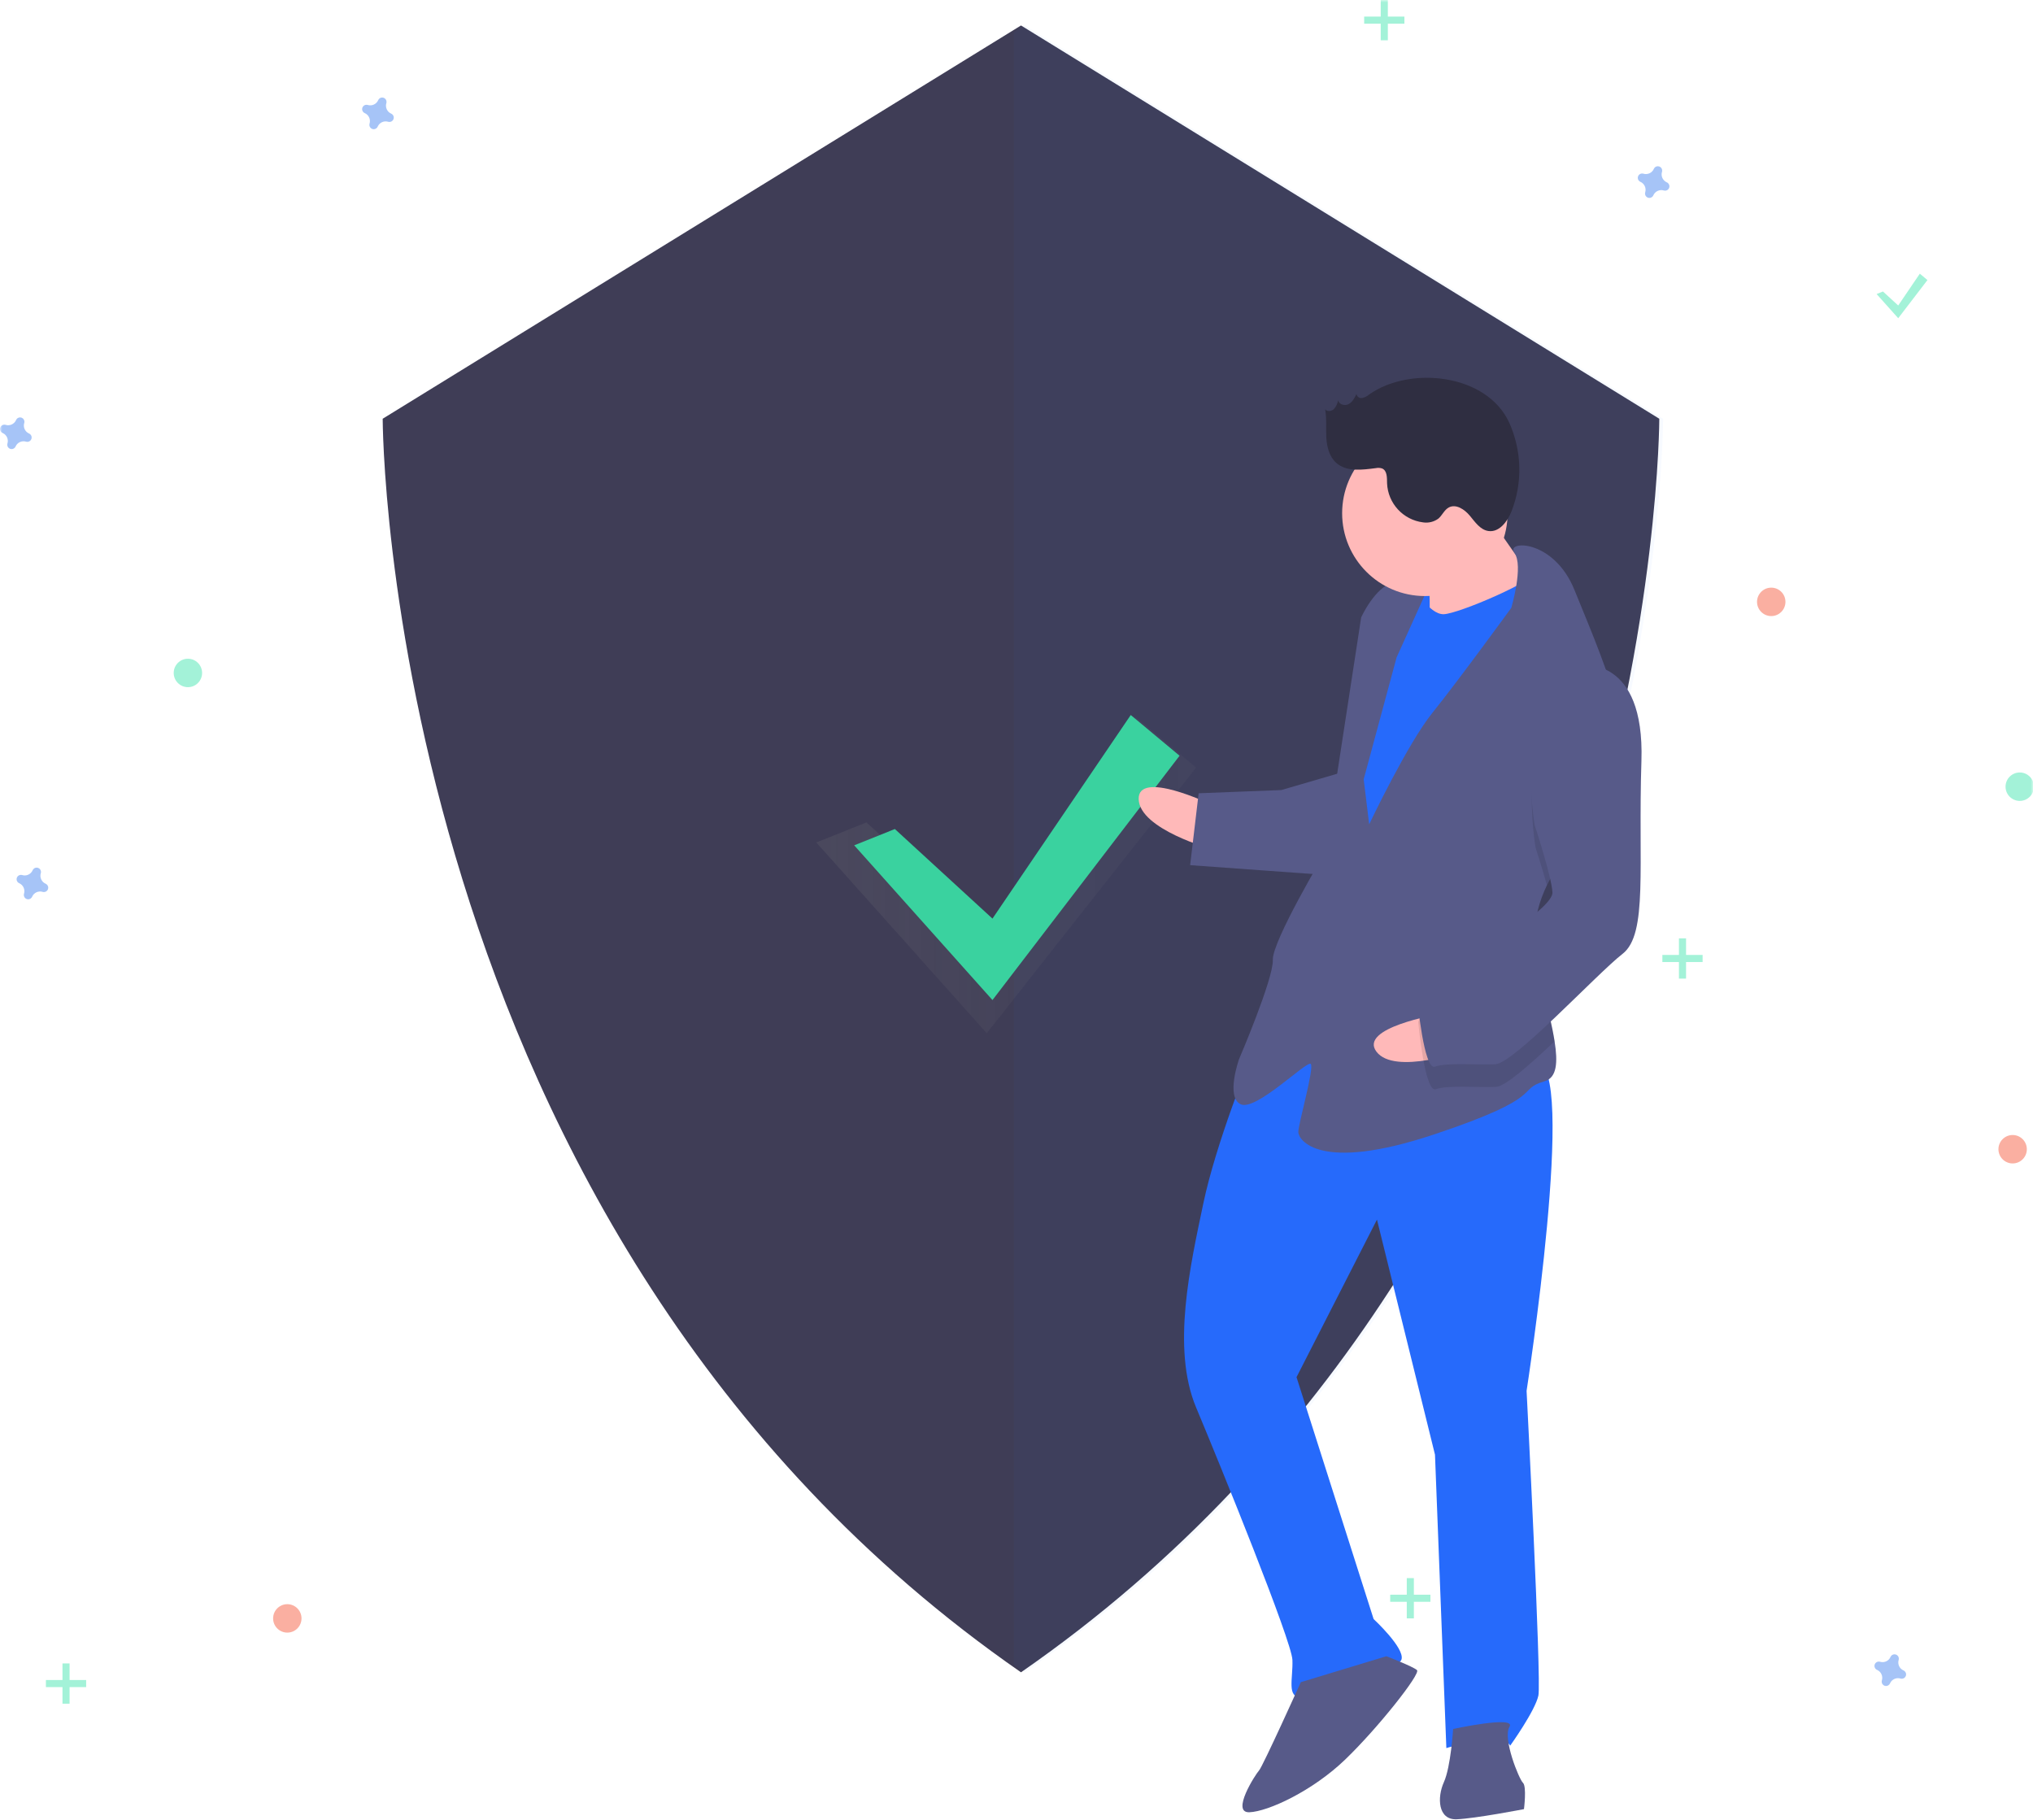 <?xml version="1.0" encoding="UTF-8"?>
<svg xmlns="http://www.w3.org/2000/svg" xmlns:xlink="http://www.w3.org/1999/xlink" width="429pt" height="384pt" viewBox="0 0 429 384" version="1.1">
<defs>
<filter id="alpha" filterUnits="objectBoundingBox" x="0%" y="0%" width="100%" height="100%">
  <feColorMatrix type="matrix" in="SourceGraphic" values="0 0 0 0 1 0 0 0 0 1 0 0 0 0 1 0 0 0 1 0"/>
</filter>
<mask id="mask0">
  <g filter="url(#alpha)">
<rect x="0" y="0" width="429" height="384" style="fill:rgb(0%,0%,0%);fill-opacity:0.039;stroke:none;"/>
  </g>
</mask>
<clipPath id="clip1">
  <rect x="0" y="0" width="429" height="384"/>
</clipPath>
<g id="surface5" clip-path="url(#clip1)">
<path style=" stroke:none;fill-rule:nonzero;fill:rgb(14.902%,41.569%,98.431%);fill-opacity:1;" d="M 216.254 5.375 L 213.949 6.793 L 213.949 351.254 C 214.715 351.797 215.48 352.336 216.254 352.875 C 350.945 259.516 350.945 88.359 350.945 88.359 Z M 216.254 5.375 "/>
</g>
<mask id="mask1">
  <g filter="url(#alpha)">
<rect x="0" y="0" width="429" height="384" style="fill:rgb(0%,0%,0%);fill-opacity:0.702;stroke:none;"/>
  </g>
</mask>
<linearGradient id="linear0" gradientUnits="userSpaceOnUse" x1="344.921" y1="369.397" x2="505.399" y2="369.397" gradientTransform="matrix(0.499,0,0,0.5,0,0)">
<stop offset="0" style="stop-color:rgb(50.196%,50.196%,50.196%);stop-opacity:0.251;"/>
<stop offset="0.535" style="stop-color:rgb(50.196%,50.196%,50.196%);stop-opacity:0.122;"/>
<stop offset="1" style="stop-color:rgb(50.196%,50.196%,50.196%);stop-opacity:0.102;"/>
</linearGradient>
<clipPath id="clip2">
  <rect x="0" y="0" width="429" height="384"/>
</clipPath>
<g id="surface8" clip-path="url(#clip2)">
<path style=" stroke:none;fill-rule:nonzero;fill:url(#linear0);" d="M 182.84 173.535 L 208.23 196.836 L 239.711 151.375 L 252.406 161.969 L 208.23 218.023 L 172.258 177.77 Z M 182.84 173.535 "/>
</g>
<mask id="mask2">
  <g filter="url(#alpha)">
<rect x="0" y="0" width="429" height="384" style="fill:rgb(0%,0%,0%);fill-opacity:0.502;stroke:none;"/>
  </g>
</mask>
<clipPath id="clip3">
  <rect x="0" y="0" width="429" height="384"/>
</clipPath>
<g id="surface11" clip-path="url(#clip3)">
<path style=" stroke:none;fill-rule:nonzero;fill:rgb(30.196%,54.118%,94.118%);fill-opacity:1;" d="M 82.547 23.977 C 81.695 23.605 81.254 22.652 81.527 21.758 C 81.547 21.691 81.562 21.625 81.566 21.555 C 81.59 21.148 81.348 20.773 80.965 20.633 C 80.586 20.492 80.156 20.617 79.914 20.941 C 79.871 21 79.836 21.059 79.812 21.125 C 79.438 21.98 78.484 22.422 77.594 22.148 C 77.527 22.125 77.457 22.113 77.391 22.109 C 76.984 22.082 76.609 22.328 76.469 22.707 C 76.328 23.09 76.457 23.52 76.781 23.762 C 76.836 23.805 76.895 23.84 76.961 23.863 C 77.816 24.238 78.254 25.191 77.984 26.086 C 77.961 26.152 77.949 26.219 77.941 26.289 C 77.918 26.695 78.16 27.07 78.543 27.211 C 78.922 27.352 79.352 27.223 79.598 26.898 C 79.637 26.844 79.672 26.785 79.699 26.719 C 80.07 25.863 81.023 25.422 81.914 25.695 C 81.98 25.715 82.051 25.73 82.121 25.734 C 82.523 25.762 82.898 25.516 83.039 25.133 C 83.18 24.754 83.055 24.324 82.73 24.082 C 82.672 24.039 82.613 24.004 82.547 23.977 Z M 82.547 23.977 "/>
</g>
<mask id="mask3">
  <g filter="url(#alpha)">
<rect x="0" y="0" width="429" height="384" style="fill:rgb(0%,0%,0%);fill-opacity:0.502;stroke:none;"/>
  </g>
</mask>
<clipPath id="clip4">
  <rect x="0" y="0" width="429" height="384"/>
</clipPath>
<g id="surface14" clip-path="url(#clip4)">
<path style=" stroke:none;fill-rule:nonzero;fill:rgb(30.196%,54.118%,94.118%);fill-opacity:1;" d="M 9.633 186.477 C 8.777 186.105 8.34 185.152 8.609 184.258 C 8.633 184.191 8.645 184.125 8.652 184.055 C 8.676 183.648 8.434 183.273 8.051 183.133 C 7.672 182.992 7.242 183.117 6.996 183.441 C 6.957 183.5 6.922 183.559 6.895 183.625 C 6.523 184.48 5.57 184.922 4.68 184.648 C 4.613 184.625 4.543 184.613 4.473 184.609 C 4.07 184.582 3.695 184.828 3.555 185.207 C 3.414 185.59 3.539 186.02 3.863 186.262 C 3.922 186.305 3.98 186.34 4.047 186.363 C 4.898 186.738 5.34 187.691 5.066 188.586 C 5.047 188.652 5.031 188.719 5.027 188.789 C 5.004 189.195 5.246 189.57 5.629 189.711 C 6.008 189.852 6.438 189.723 6.68 189.398 C 6.723 189.344 6.758 189.285 6.781 189.219 C 7.156 188.363 8.109 187.922 9 188.195 C 9.066 188.215 9.137 188.23 9.203 188.234 C 9.609 188.262 9.984 188.016 10.125 187.633 C 10.266 187.254 10.137 186.824 9.812 186.582 C 9.758 186.539 9.699 186.504 9.633 186.477 Z M 9.633 186.477 "/>
</g>
<mask id="mask4">
  <g filter="url(#alpha)">
<rect x="0" y="0" width="429" height="384" style="fill:rgb(0%,0%,0%);fill-opacity:0.502;stroke:none;"/>
  </g>
</mask>
<clipPath id="clip5">
  <rect x="0" y="0" width="429" height="384"/>
</clipPath>
<g id="surface17" clip-path="url(#clip5)">
<path style=" stroke:none;fill-rule:nonzero;fill:rgb(96.078%,37.255%,26.667%);fill-opacity:1;" d="M 376.762 127 C 376.762 128.656 375.418 130 373.766 130 C 372.109 130 370.766 128.656 370.766 127 C 370.766 125.344 372.109 124 373.766 124 C 375.418 124 376.762 125.344 376.762 127 Z M 376.762 127 "/>
</g>
<mask id="mask5">
  <g filter="url(#alpha)">
<rect x="0" y="0" width="429" height="384" style="fill:rgb(0%,0%,0%);fill-opacity:0.502;stroke:none;"/>
  </g>
</mask>
<clipPath id="clip6">
  <rect x="0" y="0" width="429" height="384"/>
</clipPath>
<g id="surface20" clip-path="url(#clip6)">
<path style=" stroke:none;fill-rule:nonzero;fill:rgb(96.078%,37.255%,26.667%);fill-opacity:1;" d="M 63.625 341.5 C 63.625 343.156 62.285 344.5 60.629 344.5 C 58.973 344.5 57.633 343.156 57.633 341.5 C 57.633 339.844 58.973 338.5 60.629 338.5 C 62.285 338.5 63.625 339.844 63.625 341.5 Z M 63.625 341.5 "/>
</g>
<mask id="mask6">
  <g filter="url(#alpha)">
<rect x="0" y="0" width="429" height="384" style="fill:rgb(0%,0%,0%);fill-opacity:0.502;stroke:none;"/>
  </g>
</mask>
<clipPath id="clip7">
  <rect x="0" y="0" width="429" height="384"/>
</clipPath>
<g id="surface23" clip-path="url(#clip7)">
<path style=" stroke:none;fill-rule:nonzero;fill:rgb(96.078%,37.255%,26.667%);fill-opacity:1;" d="M 427.699 242.5 C 427.699 244.156 426.359 245.5 424.703 245.5 C 423.051 245.5 421.707 244.156 421.707 242.5 C 421.707 240.844 423.051 239.5 424.703 239.5 C 426.359 239.5 427.699 240.844 427.699 242.5 Z M 427.699 242.5 "/>
</g>
<mask id="mask7">
  <g filter="url(#alpha)">
<rect x="0" y="0" width="429" height="384" style="fill:rgb(0%,0%,0%);fill-opacity:0.502;stroke:none;"/>
  </g>
</mask>
<clipPath id="clip8">
  <rect x="0" y="0" width="429" height="384"/>
</clipPath>
<g id="surface26" clip-path="url(#clip8)">
<path style=" stroke:none;fill-rule:nonzero;fill:rgb(30.196%,54.118%,94.118%);fill-opacity:1;" d="M 351.734 38.477 C 350.879 38.105 350.441 37.152 350.711 36.258 C 350.734 36.191 350.746 36.125 350.754 36.055 C 350.777 35.648 350.531 35.273 350.152 35.133 C 349.77 34.992 349.344 35.117 349.098 35.441 C 349.059 35.5 349.023 35.559 348.996 35.625 C 348.625 36.48 347.672 36.922 346.777 36.648 C 346.715 36.625 346.645 36.613 346.574 36.609 C 346.172 36.582 345.797 36.828 345.656 37.207 C 345.516 37.59 345.641 38.02 345.965 38.262 C 346.023 38.305 346.082 38.34 346.145 38.363 C 347 38.738 347.441 39.691 347.168 40.586 C 347.148 40.652 347.133 40.719 347.129 40.789 C 347.105 41.195 347.348 41.57 347.73 41.711 C 348.109 41.852 348.539 41.723 348.781 41.398 C 348.824 41.344 348.859 41.285 348.883 41.219 C 349.258 40.363 350.211 39.922 351.102 40.195 C 351.168 40.215 351.238 40.23 351.305 40.234 C 351.711 40.262 352.086 40.016 352.227 39.633 C 352.367 39.254 352.238 38.824 351.914 38.582 C 351.859 38.539 351.801 38.504 351.734 38.477 Z M 351.734 38.477 "/>
</g>
<mask id="mask8">
  <g filter="url(#alpha)">
<rect x="0" y="0" width="429" height="384" style="fill:rgb(0%,0%,0%);fill-opacity:0.502;stroke:none;"/>
  </g>
</mask>
<clipPath id="clip9">
  <rect x="0" y="0" width="429" height="384"/>
</clipPath>
<g id="surface29" clip-path="url(#clip9)">
<path style=" stroke:none;fill-rule:nonzero;fill:rgb(30.196%,54.118%,94.118%);fill-opacity:1;" d="M 401.676 352.477 C 400.82 352.105 400.383 351.152 400.652 350.258 C 400.676 350.191 400.688 350.125 400.695 350.055 C 400.719 349.648 400.477 349.273 400.094 349.133 C 399.715 348.992 399.285 349.117 399.039 349.441 C 399 349.5 398.965 349.559 398.938 349.625 C 398.566 350.48 397.613 350.922 396.723 350.648 C 396.656 350.625 396.586 350.613 396.516 350.609 C 396.113 350.582 395.738 350.828 395.598 351.207 C 395.457 351.59 395.582 352.02 395.906 352.262 C 395.965 352.305 396.023 352.34 396.09 352.363 C 396.941 352.738 397.383 353.691 397.109 354.586 C 397.09 354.652 397.074 354.719 397.07 354.789 C 397.047 355.195 397.289 355.57 397.672 355.711 C 398.051 355.852 398.48 355.723 398.723 355.398 C 398.766 355.344 398.801 355.285 398.824 355.219 C 399.199 354.363 400.152 353.922 401.043 354.195 C 401.109 354.215 401.18 354.23 401.246 354.234 C 401.652 354.262 402.027 354.016 402.168 353.633 C 402.309 353.254 402.18 352.824 401.855 352.582 C 401.801 352.539 401.742 352.504 401.676 352.477 Z M 401.676 352.477 "/>
</g>
<mask id="mask9">
  <g filter="url(#alpha)">
<rect x="0" y="0" width="429" height="384" style="fill:rgb(0%,0%,0%);fill-opacity:0.502;stroke:none;"/>
  </g>
</mask>
<clipPath id="clip10">
  <rect x="0" y="0" width="429" height="384"/>
</clipPath>
<g id="surface32" clip-path="url(#clip10)">
<path style=" stroke:none;fill-rule:nonzero;fill:rgb(30.196%,54.118%,94.118%);fill-opacity:1;" d="M 6.137 91.477 C 5.281 91.105 4.844 90.152 5.113 89.258 C 5.137 89.191 5.148 89.125 5.156 89.055 C 5.18 88.648 4.938 88.273 4.555 88.133 C 4.176 87.992 3.746 88.117 3.5 88.441 C 3.461 88.5 3.426 88.559 3.398 88.625 C 3.027 89.48 2.074 89.922 1.184 89.648 C 1.117 89.625 1.047 89.613 0.977 89.609 C 0.574 89.582 0.199 89.828 0.059 90.207 C -0.082 90.59 0.043 91.02 0.367 91.262 C 0.426 91.305 0.484 91.34 0.551 91.363 C 1.402 91.738 1.844 92.691 1.57 93.586 C 1.551 93.652 1.539 93.719 1.531 93.789 C 1.508 94.195 1.75 94.57 2.133 94.711 C 2.512 94.852 2.941 94.723 3.184 94.398 C 3.227 94.344 3.262 94.285 3.285 94.219 C 3.66 93.363 4.613 92.922 5.504 93.195 C 5.57 93.215 5.641 93.23 5.707 93.234 C 6.113 93.262 6.488 93.016 6.629 92.633 C 6.77 92.254 6.641 91.824 6.32 91.582 C 6.262 91.539 6.203 91.504 6.137 91.477 Z M 6.137 91.477 "/>
</g>
<mask id="mask10">
  <g filter="url(#alpha)">
<rect x="0" y="0" width="429" height="384" style="fill:rgb(0%,0%,0%);fill-opacity:0.502;stroke:none;"/>
  </g>
</mask>
<clipPath id="clip11">
  <rect x="0" y="0" width="429" height="384"/>
</clipPath>
<g id="surface35" clip-path="url(#clip11)">
<path style=" stroke:none;fill-rule:nonzero;fill:rgb(27.843%,90.196%,69.412%);fill-opacity:1;" d="M 42.648 142 C 42.648 143.656 41.309 145 39.652 145 C 38 145 36.656 143.656 36.656 142 C 36.656 140.344 38 139 39.652 139 C 41.309 139 42.648 140.344 42.648 142 Z M 42.648 142 "/>
</g>
<mask id="mask11">
  <g filter="url(#alpha)">
<rect x="0" y="0" width="429" height="384" style="fill:rgb(0%,0%,0%);fill-opacity:0.502;stroke:none;"/>
  </g>
</mask>
<clipPath id="clip12">
  <rect x="0" y="0" width="429" height="384"/>
</clipPath>
<g id="surface38" clip-path="url(#clip12)">
<path style=" stroke:none;fill-rule:nonzero;fill:rgb(27.843%,90.196%,69.412%);fill-opacity:1;" d="M 429.199 166 C 429.199 167.656 427.859 169 426.203 169 C 424.547 169 423.207 167.656 423.207 166 C 423.207 164.344 424.547 163 426.203 163 C 427.859 163 429.199 164.344 429.199 166 Z M 429.199 166 "/>
</g>
<mask id="mask12">
  <g filter="url(#alpha)">
<rect x="0" y="0" width="429" height="384" style="fill:rgb(0%,0%,0%);fill-opacity:0.502;stroke:none;"/>
  </g>
</mask>
<clipPath id="clip13">
  <rect x="0" y="0" width="429" height="384"/>
</clipPath>
<g id="surface41" clip-path="url(#clip13)">
<path style=" stroke:none;fill-rule:nonzero;fill:rgb(27.843%,90.196%,69.412%);fill-opacity:1;" d="M 291.359 0 L 292.859 0 L 292.859 8.5 L 291.359 8.5 Z M 291.359 0 "/>
<path style=" stroke:none;fill-rule:nonzero;fill:rgb(27.843%,90.196%,69.412%);fill-opacity:1;" d="M 296.355 3.5 L 296.355 5 L 287.863 5 L 287.863 3.5 Z M 296.355 3.5 "/>
</g>
<mask id="mask13">
  <g filter="url(#alpha)">
<rect x="0" y="0" width="429" height="384" style="fill:rgb(0%,0%,0%);fill-opacity:0.502;stroke:none;"/>
  </g>
</mask>
<clipPath id="clip14">
  <rect x="0" y="0" width="429" height="384"/>
</clipPath>
<g id="surface44" clip-path="url(#clip14)">
<path style=" stroke:none;fill-rule:nonzero;fill:rgb(27.843%,90.196%,69.412%);fill-opacity:1;" d="M 296.855 333 L 298.352 333 L 298.352 341.5 L 296.855 341.5 Z M 296.855 333 "/>
<path style=" stroke:none;fill-rule:nonzero;fill:rgb(27.843%,90.196%,69.412%);fill-opacity:1;" d="M 301.848 336.5 L 301.848 338 L 293.359 338 L 293.359 336.5 Z M 301.848 336.5 "/>
</g>
<mask id="mask14">
  <g filter="url(#alpha)">
<rect x="0" y="0" width="429" height="384" style="fill:rgb(0%,0%,0%);fill-opacity:0.502;stroke:none;"/>
  </g>
</mask>
<clipPath id="clip15">
  <rect x="0" y="0" width="429" height="384"/>
</clipPath>
<g id="surface47" clip-path="url(#clip15)">
<path style=" stroke:none;fill-rule:nonzero;fill:rgb(27.843%,90.196%,69.412%);fill-opacity:1;" d="M 13.184 351 L 14.684 351 L 14.684 359.5 L 13.184 359.5 Z M 13.184 351 "/>
<path style=" stroke:none;fill-rule:nonzero;fill:rgb(27.843%,90.196%,69.412%);fill-opacity:1;" d="M 18.18 354.5 L 18.18 356 L 9.688 356 L 9.688 354.5 Z M 18.18 354.5 "/>
</g>
<mask id="mask15">
  <g filter="url(#alpha)">
<rect x="0" y="0" width="429" height="384" style="fill:rgb(0%,0%,0%);fill-opacity:0.502;stroke:none;"/>
  </g>
</mask>
<clipPath id="clip16">
  <rect x="0" y="0" width="429" height="384"/>
</clipPath>
<g id="surface50" clip-path="url(#clip16)">
<path style=" stroke:none;fill-rule:nonzero;fill:rgb(27.843%,90.196%,69.412%);fill-opacity:1;" d="M 354.285 198 L 355.785 198 L 355.785 206.5 L 354.285 206.5 Z M 354.285 198 "/>
<path style=" stroke:none;fill-rule:nonzero;fill:rgb(27.843%,90.196%,69.412%);fill-opacity:1;" d="M 359.281 201.5 L 359.281 203 L 350.789 203 L 350.789 201.5 Z M 359.281 201.5 "/>
</g>
<mask id="mask16">
  <g filter="url(#alpha)">
<rect x="0" y="0" width="429" height="384" style="fill:rgb(0%,0%,0%);fill-opacity:0.502;stroke:none;"/>
  </g>
</mask>
<clipPath id="clip17">
  <rect x="0" y="0" width="429" height="384"/>
</clipPath>
<g id="surface53" clip-path="url(#clip17)">
<path style=" stroke:none;fill-rule:nonzero;fill:rgb(27.843%,90.196%,69.412%);fill-opacity:1;" d="M 397.34 61.508 L 400.559 64.461 L 405.117 57.75 L 406.727 59.094 L 400.559 67.148 L 396 62.047 Z M 397.34 61.508 "/>
</g>
<mask id="mask17">
  <g filter="url(#alpha)">
<rect x="0" y="0" width="429" height="384" style="fill:rgb(0%,0%,0%);fill-opacity:0.102;stroke:none;"/>
  </g>
</mask>
<clipPath id="clip18">
  <rect x="0" y="0" width="429" height="384"/>
</clipPath>
<g id="surface56" clip-path="url(#clip18)">
<path style=" stroke:none;fill-rule:nonzero;fill:rgb(0%,0%,0%);fill-opacity:1;" d="M 341.766 164.734 C 338.57 170.566 330.527 178.23 326.43 186.793 C 325.359 182.93 324.055 178.934 324.055 178.934 C 324.055 178.934 319.043 152.102 333.863 145.164 C 336.316 144.926 338.773 145.613 340.75 147.094 C 342.859 154.234 343.859 160.914 341.766 164.734 Z M 341.766 164.734 "/>
</g>
<mask id="mask18">
  <g filter="url(#alpha)">
<rect x="0" y="0" width="429" height="384" style="fill:rgb(0%,0%,0%);fill-opacity:0.102;stroke:none;"/>
  </g>
</mask>
<clipPath id="clip19">
  <rect x="0" y="0" width="429" height="384"/>
</clipPath>
<g id="surface59" clip-path="url(#clip19)">
<path style=" stroke:none;fill-rule:nonzero;fill:rgb(0%,0%,0%);fill-opacity:1;" d="M 323.992 197.699 C 324.375 205.043 327.078 213.543 328.047 219.719 C 322.691 224.793 317.602 229.27 315.684 229.344 C 311.719 229.496 305.344 228.949 302.996 229.836 C 300.648 230.723 299.273 215.672 299.273 215.672 C 299.273 215.672 300.676 210.848 306.926 208.219 C 311.145 206.441 319.23 201.621 323.992 197.699 Z M 323.992 197.699 "/>
</g>
</defs>
<g id="surface1">
<path style=" stroke:none;fill-rule:nonzero;fill:rgb(24.706%,23.922%,33.725%);fill-opacity:1;" d="M 215.449 5.375 L 80.754 88.359 C 80.754 88.359 80.754 259.516 215.449 352.875 C 350.141 259.516 350.141 88.359 350.141 88.359 Z M 215.449 5.375 "/>
<use xlink:href="#surface5" mask="url(#mask0)"/>
<use xlink:href="#surface8" mask="url(#mask1)"/>
<path style=" stroke:none;fill-rule:nonzero;fill:rgb(22.745%,82.353%,62.353%);fill-opacity:1;" d="M 188.832 174.934 L 209.43 193.836 L 238.609 150.875 L 248.91 159.469 L 209.43 211.023 L 180.25 178.371 Z M 188.832 174.934 "/>
<use xlink:href="#surface11" mask="url(#mask2)"/>
<use xlink:href="#surface14" mask="url(#mask3)"/>
<use xlink:href="#surface17" mask="url(#mask4)"/>
<use xlink:href="#surface20" mask="url(#mask5)"/>
<use xlink:href="#surface23" mask="url(#mask6)"/>
<use xlink:href="#surface26" mask="url(#mask7)"/>
<use xlink:href="#surface29" mask="url(#mask8)"/>
<use xlink:href="#surface32" mask="url(#mask9)"/>
<use xlink:href="#surface35" mask="url(#mask10)"/>
<use xlink:href="#surface38" mask="url(#mask11)"/>
<use xlink:href="#surface41" mask="url(#mask12)"/>
<use xlink:href="#surface44" mask="url(#mask13)"/>
<use xlink:href="#surface47" mask="url(#mask14)"/>
<use xlink:href="#surface50" mask="url(#mask15)"/>
<use xlink:href="#surface53" mask="url(#mask16)"/>
<path style=" stroke:none;fill-rule:nonzero;fill:rgb(14.902%,41.569%,98.431%);fill-opacity:1;" d="M 294.379 120.066 L 305.48 119.637 L 306.031 133.922 L 294.934 134.355 Z M 294.379 120.066 "/>
<path style=" stroke:none;fill-rule:nonzero;fill:rgb(100%,72.549%,72.549%);fill-opacity:1;" d="M 255.406 169.676 C 255.406 169.676 240.035 162.324 240.281 168.672 C 240.527 175.023 255.777 179.199 255.777 179.199 Z M 255.406 169.676 "/>
<path style=" stroke:none;fill-rule:nonzero;fill:rgb(14.902%,41.569%,98.431%);fill-opacity:1;" d="M 263.84 223.406 C 263.84 223.406 256.59 241.176 253.91 254 C 251.23 266.824 247.148 284.473 252.398 296.988 C 257.648 309.504 272.57 346.285 272.723 350.254 C 272.879 354.223 271.445 358.254 274.617 358.133 C 277.789 358.008 295.047 352.566 295.746 350.156 C 296.449 347.742 289.859 341.641 289.859 341.641 L 273.59 290.598 L 290.566 257.348 L 302.809 306.953 L 305.207 368.867 C 305.207 368.867 316.977 365.23 318.684 368.344 C 318.684 368.344 323.957 360.984 324.629 357.781 C 325.297 354.574 322.137 293.484 322.137 293.484 C 322.137 293.484 332.941 223.902 324.219 224.242 C 315.5 224.578 281.34 203.648 263.84 223.406 Z M 263.84 223.406 "/>
<path style=" stroke:none;fill-rule:nonzero;fill:rgb(34.118%,35.294%,53.725%);fill-opacity:1;" d="M 274.496 354.957 C 274.496 354.957 266.449 372.758 265.688 373.582 C 264.926 374.406 259.684 382.559 263.648 382.406 C 267.609 382.254 276.973 377.914 283.859 371.285 C 290.75 364.66 299.836 353.176 299.012 352.414 C 298.188 351.652 292.547 349.484 292.547 349.484 Z M 274.496 354.957 "/>
<path style=" stroke:none;fill-rule:nonzero;fill:rgb(34.118%,35.294%,53.725%);fill-opacity:1;" d="M 306.637 364.836 C 306.637 364.836 306.152 372.805 304.691 376.043 C 303.227 379.281 303.414 384.043 307.375 383.887 C 311.34 383.734 321.586 381.746 321.586 381.746 C 321.586 381.746 322.195 376.953 321.371 376.191 C 320.547 375.426 317.039 366.82 318.531 364.375 C 320.023 361.934 306.637 364.836 306.637 364.836 Z M 306.637 364.836 "/>
<path style=" stroke:none;fill-rule:nonzero;fill:rgb(100%,72.549%,72.549%);fill-opacity:1;" d="M 312.504 106.246 C 312.504 106.246 320.953 119.434 324.25 122.484 C 327.543 125.535 318.273 132.258 318.273 132.258 L 301.688 134.488 C 301.688 134.488 301.895 119.379 301.043 117.82 C 300.188 116.266 312.504 106.246 312.504 106.246 Z M 312.504 106.246 "/>
<path style=" stroke:none;fill-rule:nonzero;fill:rgb(14.902%,41.569%,98.431%);fill-opacity:1;" d="M 298.086 123.5 C 298.086 123.5 301.504 129.727 304.672 129.605 C 307.844 129.48 324.25 122.484 324.949 120.074 C 325.648 117.66 330.383 137.352 330.383 137.352 L 290.242 208.07 L 280.453 201.297 L 285.195 159.773 L 289.094 137.363 Z M 298.086 123.5 "/>
<path style=" stroke:none;fill-rule:nonzero;fill:rgb(34.118%,35.294%,53.725%);fill-opacity:1;" d="M 326.43 186.793 C 324.828 190.145 323.828 193.641 323.969 197.223 C 323.973 197.383 323.98 197.539 323.992 197.699 C 324.375 205.043 327.078 213.543 328.047 219.719 C 328.75 224.152 328.551 227.387 325.961 228.148 C 319.68 229.98 326.875 231.293 302.574 239.391 C 278.273 247.488 274.031 240.5 273.969 238.91 C 273.91 237.324 277.41 225.262 276.586 224.5 C 275.766 223.738 265.062 234.488 261.832 233.023 C 258.598 231.559 261.461 223.496 261.461 223.496 C 261.461 223.496 268.746 206.52 268.59 202.551 C 268.438 198.582 279.621 179.863 279.621 179.863 L 287.23 130.281 C 287.23 130.281 290.156 123.809 294.09 122.859 C 298.023 121.914 301.285 124.172 301.285 124.172 L 294.703 138.734 L 287.762 164.445 L 288.922 173.938 C 288.922 173.938 296.996 156.93 302.301 150.367 C 307.605 143.801 318.914 128.258 318.914 128.258 C 318.914 128.258 321.555 119.336 319.562 116.672 C 317.566 114 327.875 113.598 332.27 124.559 C 334.598 130.367 338.379 139.027 340.75 147.094 C 342.859 154.234 343.855 160.914 341.766 164.734 C 338.57 170.566 330.527 178.23 326.43 186.793 Z M 326.43 186.793 "/>
<use xlink:href="#surface56" mask="url(#mask17)"/>
<path style=" stroke:none;fill-rule:nonzero;fill:rgb(34.118%,35.294%,53.725%);fill-opacity:1;" d="M 282.941 163.043 L 270.379 166.711 L 252.938 167.387 L 251.141 182.559 L 279.809 184.629 C 279.809 184.629 286.969 164.477 282.941 163.043 Z M 282.941 163.043 "/>
<path style=" stroke:none;fill-rule:nonzero;fill:rgb(100%,72.549%,72.549%);fill-opacity:1;" d="M 303.426 214.062 C 303.426 214.062 286.621 216.852 290.457 221.918 C 294.293 226.98 309.18 221.656 309.18 221.656 Z M 303.426 214.062 "/>
<use xlink:href="#surface59" mask="url(#mask18)"/>
<path style=" stroke:none;fill-rule:nonzero;fill:rgb(34.118%,35.294%,53.725%);fill-opacity:1;" d="M 333.676 140.402 C 333.676 140.402 347.094 138.293 346.371 160.578 C 345.645 182.867 347.785 197.094 342.387 201.277 C 336.992 205.461 319.465 224.426 315.5 224.578 C 311.535 224.734 305.16 224.188 302.812 225.074 C 300.465 225.957 299.09 210.906 299.09 210.906 C 299.09 210.906 300.488 206.082 306.738 203.457 C 312.992 200.828 327.715 191.512 327.594 188.336 C 327.469 185.16 323.867 174.172 323.867 174.172 C 323.867 174.172 318.859 147.336 333.676 140.402 Z M 333.676 140.402 "/>
<path style=" stroke:none;fill-rule:nonzero;fill:rgb(100%,72.549%,72.549%);fill-opacity:1;" d="M 318.129 108.297 C 318.129 117.945 310.312 125.773 300.672 125.773 C 291.031 125.773 283.215 117.945 283.215 108.297 C 283.215 98.645 291.031 90.82 300.672 90.82 C 310.312 90.82 318.129 98.645 318.129 108.297 Z M 318.129 108.297 "/>
<path style=" stroke:none;fill-rule:nonzero;fill:rgb(18.431%,18.039%,25.49%);fill-opacity:1;" d="M 288.918 83.246 C 288.496 83.609 287.992 83.863 287.449 83.984 C 286.883 84.086 286.344 83.711 286.238 83.145 C 285.84 83.973 285.387 84.855 284.57 85.281 C 283.758 85.707 282.496 85.352 282.379 84.438 C 282.258 85.129 281.953 85.777 281.492 86.309 C 280.988 86.793 280.07 86.914 279.629 86.371 C 279.984 88.324 279.766 90.336 279.875 92.316 C 279.988 94.301 280.516 96.402 282.012 97.707 C 284.195 99.609 287.477 99.141 290.348 98.777 C 290.781 98.688 291.234 98.711 291.652 98.852 C 292.73 99.309 292.68 100.805 292.695 101.977 C 292.875 106.215 296.086 109.703 300.293 110.227 C 301.43 110.402 302.594 110.117 303.523 109.434 C 304.34 108.742 304.754 107.617 305.691 107.098 C 307.211 106.25 309.051 107.484 310.164 108.824 C 311.273 110.16 312.367 111.809 314.09 112.051 C 316.363 112.375 318.098 110.055 318.949 107.914 C 321.32 101.863 321.145 95.105 318.469 89.18 C 313.719 78.809 297.484 77.172 288.918 83.246 Z M 288.918 83.246 "/>
</g>
</svg>
